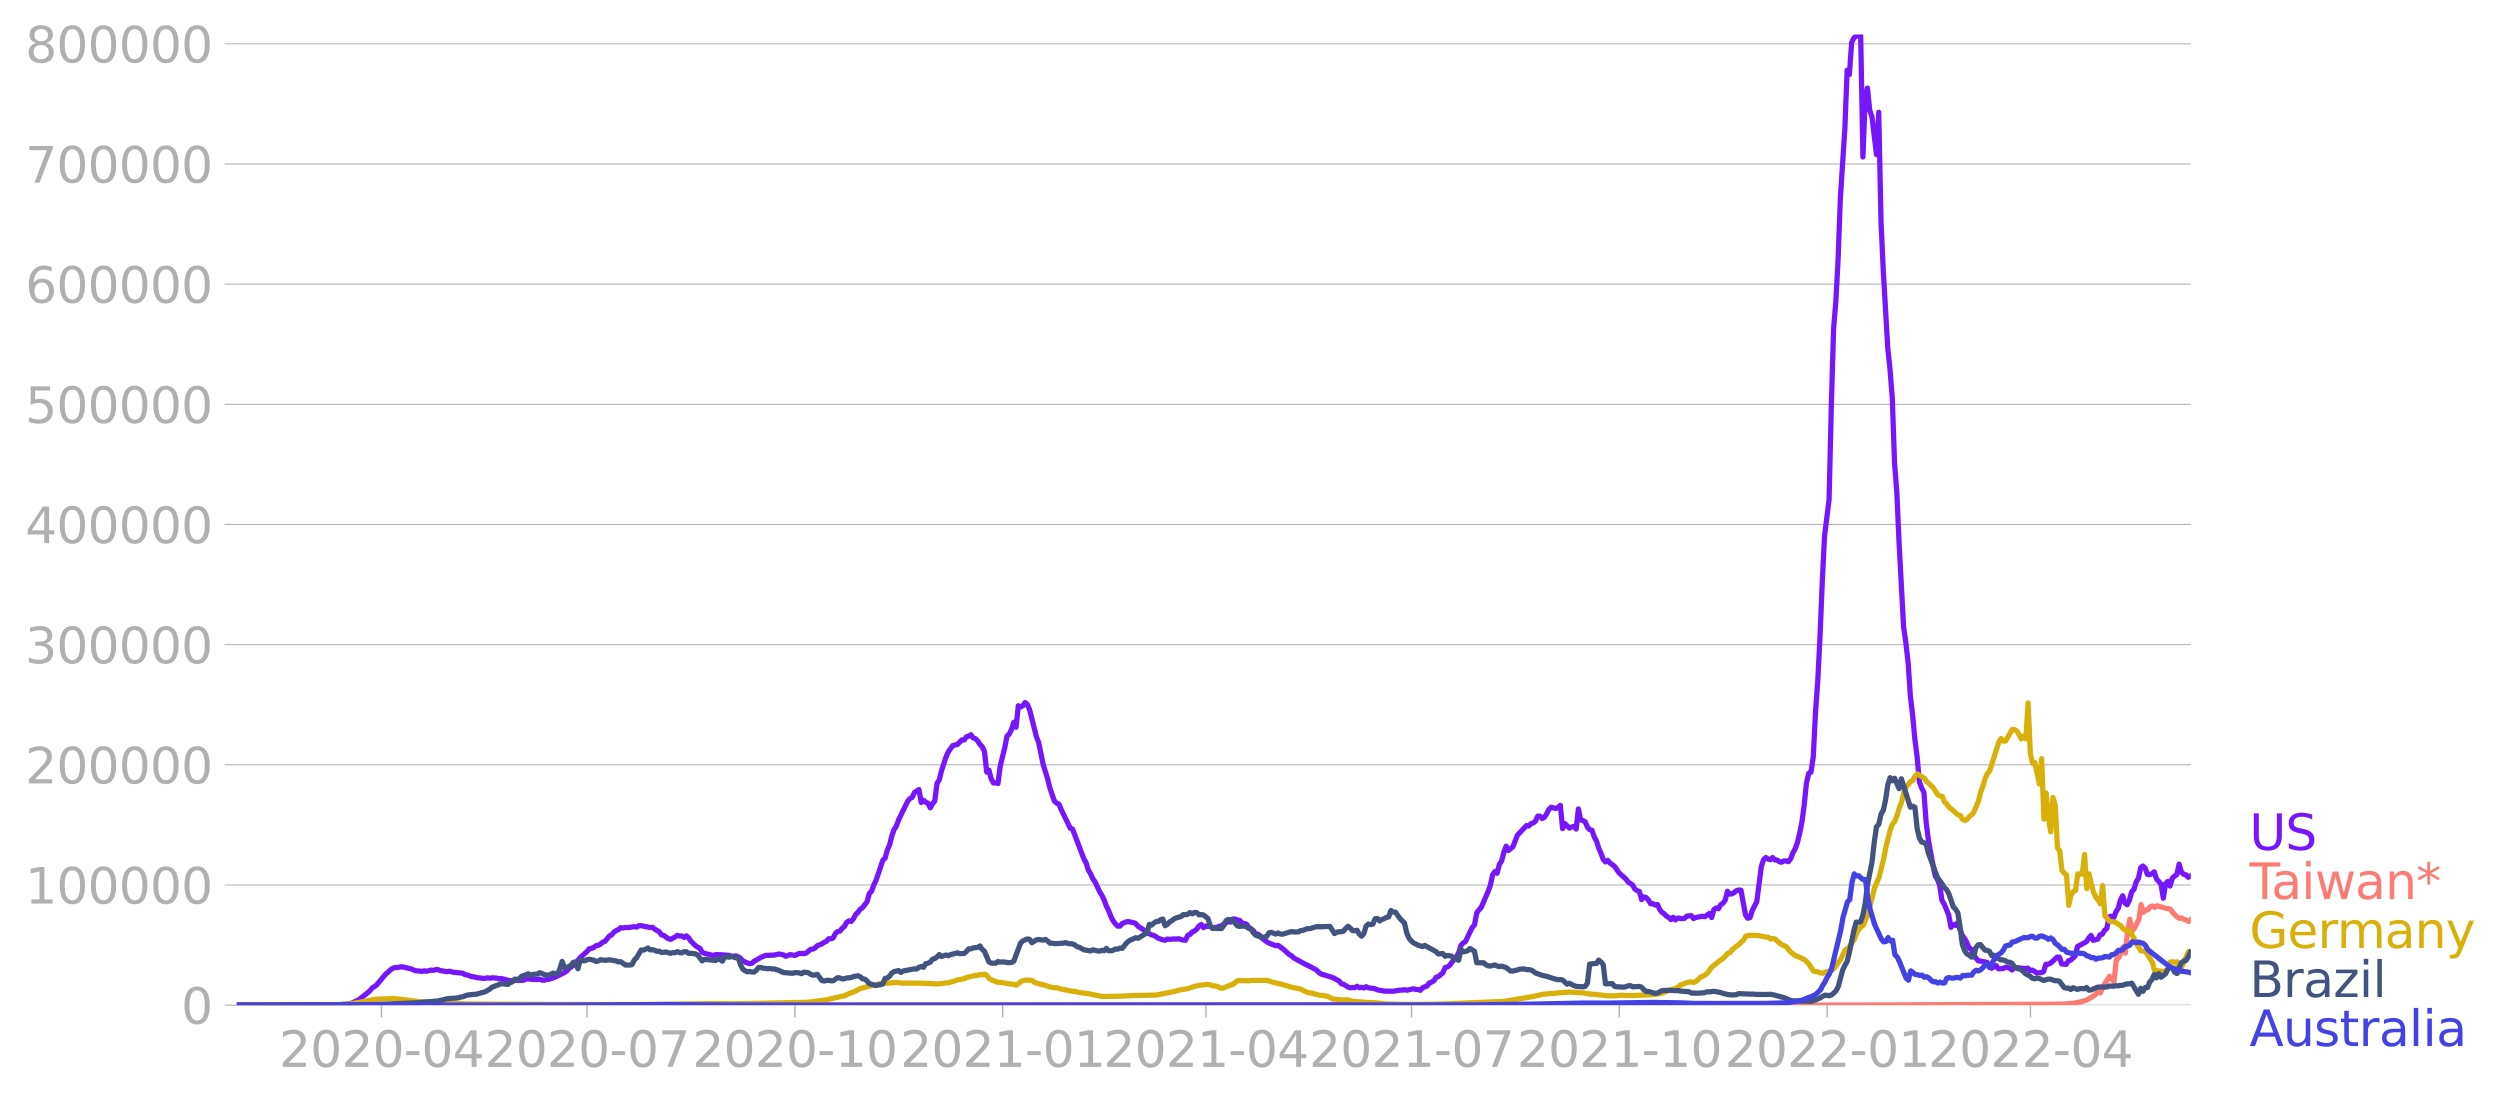 <svg xmlns:xlink="http://www.w3.org/1999/xlink" width="951.91" height="419.714" viewBox="0 0 713.933 314.786" xmlns="http://www.w3.org/2000/svg"><defs><style>*{stroke-linejoin:round;stroke-linecap:butt}</style></defs><g id="figure_1"><path d="M0 314.786h713.933V0H0v314.786z" style="fill:none" id="patch_1"/><g id="axes_1"><path d="M67.645 287.036h558V9.836h-558v277.2z" style="fill:none" id="patch_2"/><g id="matplotlib.axis_1"><g id="xtick_1"><g id="line2d_1"><defs><path id="m89abfc94d3" d="M0 0v3.5" style="stroke:#b0b0b0;stroke-width:.4"/></defs><use xlink:href="#m89abfc94d3" x="108.931" y="287.036" style="fill:#b0b0b0;stroke:#b0b0b0;stroke-width:.4"/></g><g style="fill:#b0b0b0" transform="matrix(.14 0 0 -.14 79.683 304.674)" id="text_1"><defs><path id="DejaVuSans-32" d="M1228 531h2203V0H469v531q359 372 979 998 621 627 780 809 303 340 423 576 121 236 121 464 0 372-261 606-261 235-680 235-297 0-627-103-329-103-704-313v638q381 153 712 231 332 78 607 78 725 0 1156-363 431-362 431-968 0-288-108-546-107-257-392-607-78-91-497-524-418-433-1181-1211z" transform="scale(.016)"/><path id="DejaVuSans-30" d="M2034 4250q-487 0-733-480-245-479-245-1442 0-959 245-1439 246-480 733-480 491 0 736 480 246 480 246 1439 0 963-246 1442-245 480-736 480zm0 500q785 0 1199-621 414-620 414-1801 0-1178-414-1799Q2819-91 2034-91q-784 0-1198 620-414 621-414 1799 0 1181 414 1801 414 621 1198 621z" transform="scale(.016)"/><path id="DejaVuSans-2d" d="M313 2009h1684v-512H313v512z" transform="scale(.016)"/><path id="DejaVuSans-34" d="M2419 4116 825 1625h1594v2491zm-166 550h794V1625h666v-525h-666V0h-628v1100H313v609l1940 2957z" transform="scale(.016)"/></defs><use xlink:href="#DejaVuSans-32"/><use xlink:href="#DejaVuSans-30" x="63.623"/><use xlink:href="#DejaVuSans-32" x="127.246"/><use xlink:href="#DejaVuSans-30" x="190.869"/><use xlink:href="#DejaVuSans-2d" x="254.492"/><use xlink:href="#DejaVuSans-30" x="290.576"/><use xlink:href="#DejaVuSans-34" x="354.199"/></g></g><g id="xtick_2"><use xlink:href="#m89abfc94d3" x="167.633" y="287.036" style="fill:#b0b0b0;stroke:#b0b0b0;stroke-width:.4" id="line2d_2"/><g style="fill:#b0b0b0" transform="matrix(.14 0 0 -.14 138.385 304.674)" id="text_2"><defs><path id="DejaVuSans-37" d="M525 4666h3000v-269L1831 0h-659l1594 4134H525v532z" transform="scale(.016)"/></defs><use xlink:href="#DejaVuSans-32"/><use xlink:href="#DejaVuSans-30" x="63.623"/><use xlink:href="#DejaVuSans-32" x="127.246"/><use xlink:href="#DejaVuSans-30" x="190.869"/><use xlink:href="#DejaVuSans-2d" x="254.492"/><use xlink:href="#DejaVuSans-30" x="290.576"/><use xlink:href="#DejaVuSans-37" x="354.199"/></g></g><g id="xtick_3"><use xlink:href="#m89abfc94d3" x="226.981" y="287.036" style="fill:#b0b0b0;stroke:#b0b0b0;stroke-width:.4" id="line2d_3"/><g style="fill:#b0b0b0" transform="matrix(.14 0 0 -.14 197.733 304.674)" id="text_3"><defs><path id="DejaVuSans-31" d="M794 531h1031v3560L703 3866v575l1116 225h631V531h1031V0H794v531z" transform="scale(.016)"/></defs><use xlink:href="#DejaVuSans-32"/><use xlink:href="#DejaVuSans-30" x="63.623"/><use xlink:href="#DejaVuSans-32" x="127.246"/><use xlink:href="#DejaVuSans-30" x="190.869"/><use xlink:href="#DejaVuSans-2d" x="254.492"/><use xlink:href="#DejaVuSans-31" x="290.576"/><use xlink:href="#DejaVuSans-30" x="354.199"/></g></g><g id="xtick_4"><use xlink:href="#m89abfc94d3" x="286.329" y="287.036" style="fill:#b0b0b0;stroke:#b0b0b0;stroke-width:.4" id="line2d_4"/><g style="fill:#b0b0b0" transform="matrix(.14 0 0 -.14 257.081 304.674)" id="text_4"><use xlink:href="#DejaVuSans-32"/><use xlink:href="#DejaVuSans-30" x="63.623"/><use xlink:href="#DejaVuSans-32" x="127.246"/><use xlink:href="#DejaVuSans-31" x="190.869"/><use xlink:href="#DejaVuSans-2d" x="254.492"/><use xlink:href="#DejaVuSans-30" x="290.576"/><use xlink:href="#DejaVuSans-31" x="354.199"/></g></g><g id="xtick_5"><use xlink:href="#m89abfc94d3" x="344.387" y="287.036" style="fill:#b0b0b0;stroke:#b0b0b0;stroke-width:.4" id="line2d_5"/><g style="fill:#b0b0b0" transform="matrix(.14 0 0 -.14 315.14 304.674)" id="text_5"><use xlink:href="#DejaVuSans-32"/><use xlink:href="#DejaVuSans-30" x="63.623"/><use xlink:href="#DejaVuSans-32" x="127.246"/><use xlink:href="#DejaVuSans-31" x="190.869"/><use xlink:href="#DejaVuSans-2d" x="254.492"/><use xlink:href="#DejaVuSans-30" x="290.576"/><use xlink:href="#DejaVuSans-34" x="354.199"/></g></g><g id="xtick_6"><use xlink:href="#m89abfc94d3" x="403.09" y="287.036" style="fill:#b0b0b0;stroke:#b0b0b0;stroke-width:.4" id="line2d_6"/><g style="fill:#b0b0b0" transform="matrix(.14 0 0 -.14 373.842 304.674)" id="text_6"><use xlink:href="#DejaVuSans-32"/><use xlink:href="#DejaVuSans-30" x="63.623"/><use xlink:href="#DejaVuSans-32" x="127.246"/><use xlink:href="#DejaVuSans-31" x="190.869"/><use xlink:href="#DejaVuSans-2d" x="254.492"/><use xlink:href="#DejaVuSans-30" x="290.576"/><use xlink:href="#DejaVuSans-37" x="354.199"/></g></g><g id="xtick_7"><use xlink:href="#m89abfc94d3" x="462.438" y="287.036" style="fill:#b0b0b0;stroke:#b0b0b0;stroke-width:.4" id="line2d_7"/><g style="fill:#b0b0b0" transform="matrix(.14 0 0 -.14 433.19 304.674)" id="text_7"><use xlink:href="#DejaVuSans-32"/><use xlink:href="#DejaVuSans-30" x="63.623"/><use xlink:href="#DejaVuSans-32" x="127.246"/><use xlink:href="#DejaVuSans-31" x="190.869"/><use xlink:href="#DejaVuSans-2d" x="254.492"/><use xlink:href="#DejaVuSans-31" x="290.576"/><use xlink:href="#DejaVuSans-30" x="354.199"/></g></g><g id="xtick_8"><use xlink:href="#m89abfc94d3" x="521.786" y="287.036" style="fill:#b0b0b0;stroke:#b0b0b0;stroke-width:.4" id="line2d_8"/><g style="fill:#b0b0b0" transform="matrix(.14 0 0 -.14 492.538 304.674)" id="text_8"><use xlink:href="#DejaVuSans-32"/><use xlink:href="#DejaVuSans-30" x="63.623"/><use xlink:href="#DejaVuSans-32" x="127.246"/><use xlink:href="#DejaVuSans-32" x="190.869"/><use xlink:href="#DejaVuSans-2d" x="254.492"/><use xlink:href="#DejaVuSans-30" x="290.576"/><use xlink:href="#DejaVuSans-31" x="354.199"/></g></g><g id="xtick_9"><use xlink:href="#m89abfc94d3" x="579.844" y="287.036" style="fill:#b0b0b0;stroke:#b0b0b0;stroke-width:.4" id="line2d_9"/><g style="fill:#b0b0b0" transform="matrix(.14 0 0 -.14 550.596 304.674)" id="text_9"><use xlink:href="#DejaVuSans-32"/><use xlink:href="#DejaVuSans-30" x="63.623"/><use xlink:href="#DejaVuSans-32" x="127.246"/><use xlink:href="#DejaVuSans-32" x="190.869"/><use xlink:href="#DejaVuSans-2d" x="254.492"/><use xlink:href="#DejaVuSans-30" x="290.576"/><use xlink:href="#DejaVuSans-34" x="354.199"/></g></g></g><g id="matplotlib.axis_2"><g id="ytick_1"><path d="M67.645 287.036h558" clip-path="url(#p52e6c06d27)" style="fill:none;stroke:#b0b0b0;stroke-width:.3;stroke-linecap:square" id="line2d_10"/><g id="line2d_11"><defs><path id="mee958c0bb9" d="M0 0h-3.5" style="stroke:#b0b0b0;stroke-width:.3"/></defs><use xlink:href="#mee958c0bb9" x="67.645" y="287.036" style="fill:#b0b0b0;stroke:#b0b0b0;stroke-width:.3"/></g><use xlink:href="#DejaVuSans-30" style="fill:#b0b0b0" transform="matrix(.14 0 0 -.14 51.737 292.355)" id="text_10"/></g><g id="ytick_2"><path d="M67.645 252.722h558" clip-path="url(#p52e6c06d27)" style="fill:none;stroke:#b0b0b0;stroke-width:.3;stroke-linecap:square" id="line2d_12"/><use xlink:href="#mee958c0bb9" x="67.645" y="252.722" style="fill:#b0b0b0;stroke:#b0b0b0;stroke-width:.3" id="line2d_13"/><g style="fill:#b0b0b0" transform="matrix(.14 0 0 -.14 7.2 258.04)" id="text_11"><use xlink:href="#DejaVuSans-31"/><use xlink:href="#DejaVuSans-30" x="63.623"/><use xlink:href="#DejaVuSans-30" x="127.246"/><use xlink:href="#DejaVuSans-30" x="190.869"/><use xlink:href="#DejaVuSans-30" x="254.492"/><use xlink:href="#DejaVuSans-30" x="318.115"/></g></g><g id="ytick_3"><path d="M67.645 218.407h558" clip-path="url(#p52e6c06d27)" style="fill:none;stroke:#b0b0b0;stroke-width:.3;stroke-linecap:square" id="line2d_14"/><use xlink:href="#mee958c0bb9" x="67.645" y="218.407" style="fill:#b0b0b0;stroke:#b0b0b0;stroke-width:.3" id="line2d_15"/><g style="fill:#b0b0b0" transform="matrix(.14 0 0 -.14 7.2 223.726)" id="text_12"><use xlink:href="#DejaVuSans-32"/><use xlink:href="#DejaVuSans-30" x="63.623"/><use xlink:href="#DejaVuSans-30" x="127.246"/><use xlink:href="#DejaVuSans-30" x="190.869"/><use xlink:href="#DejaVuSans-30" x="254.492"/><use xlink:href="#DejaVuSans-30" x="318.115"/></g></g><g id="ytick_4"><path d="M67.645 184.092h558" clip-path="url(#p52e6c06d27)" style="fill:none;stroke:#b0b0b0;stroke-width:.3;stroke-linecap:square" id="line2d_16"/><use xlink:href="#mee958c0bb9" x="67.645" y="184.092" style="fill:#b0b0b0;stroke:#b0b0b0;stroke-width:.3" id="line2d_17"/><g style="fill:#b0b0b0" transform="matrix(.14 0 0 -.14 7.2 189.411)" id="text_13"><defs><path id="DejaVuSans-33" d="M2597 2516q453-97 707-404 255-306 255-756 0-690-475-1069Q2609-91 1734-91q-293 0-604 58T488 141v609q262-153 574-231 313-78 654-78 593 0 904 234t311 681q0 413-289 645-289 233-804 233h-544v519h569q465 0 712 186t247 536q0 359-255 551-254 193-729 193-260 0-557-57-297-56-653-174v562q360 100 674 150t592 50q719 0 1137-327 419-326 419-882 0-388-222-655t-631-370z" transform="scale(.016)"/></defs><use xlink:href="#DejaVuSans-33"/><use xlink:href="#DejaVuSans-30" x="63.623"/><use xlink:href="#DejaVuSans-30" x="127.246"/><use xlink:href="#DejaVuSans-30" x="190.869"/><use xlink:href="#DejaVuSans-30" x="254.492"/><use xlink:href="#DejaVuSans-30" x="318.115"/></g></g><g id="ytick_5"><path d="M67.645 149.778h558" clip-path="url(#p52e6c06d27)" style="fill:none;stroke:#b0b0b0;stroke-width:.3;stroke-linecap:square" id="line2d_18"/><use xlink:href="#mee958c0bb9" x="67.645" y="149.778" style="fill:#b0b0b0;stroke:#b0b0b0;stroke-width:.3" id="line2d_19"/><g style="fill:#b0b0b0" transform="matrix(.14 0 0 -.14 7.2 155.097)" id="text_14"><use xlink:href="#DejaVuSans-34"/><use xlink:href="#DejaVuSans-30" x="63.623"/><use xlink:href="#DejaVuSans-30" x="127.246"/><use xlink:href="#DejaVuSans-30" x="190.869"/><use xlink:href="#DejaVuSans-30" x="254.492"/><use xlink:href="#DejaVuSans-30" x="318.115"/></g></g><g id="ytick_6"><path d="M67.645 115.463h558" clip-path="url(#p52e6c06d27)" style="fill:none;stroke:#b0b0b0;stroke-width:.3;stroke-linecap:square" id="line2d_20"/><use xlink:href="#mee958c0bb9" x="67.645" y="115.463" style="fill:#b0b0b0;stroke:#b0b0b0;stroke-width:.3" id="line2d_21"/><g style="fill:#b0b0b0" transform="matrix(.14 0 0 -.14 7.2 120.782)" id="text_15"><defs><path id="DejaVuSans-35" d="M691 4666h2478v-532H1269V2991q137 47 274 70 138 23 276 23 781 0 1237-428 457-428 457-1159 0-753-469-1171Q2575-91 1722-91q-294 0-599 50Q819 9 494 109v635q281-153 581-228t634-75q541 0 856 284 316 284 316 772 0 487-316 771-315 285-856 285-253 0-505-56-251-56-513-175v2344z" transform="scale(.016)"/></defs><use xlink:href="#DejaVuSans-35"/><use xlink:href="#DejaVuSans-30" x="63.623"/><use xlink:href="#DejaVuSans-30" x="127.246"/><use xlink:href="#DejaVuSans-30" x="190.869"/><use xlink:href="#DejaVuSans-30" x="254.492"/><use xlink:href="#DejaVuSans-30" x="318.115"/></g></g><g id="ytick_7"><path d="M67.645 81.148h558" clip-path="url(#p52e6c06d27)" style="fill:none;stroke:#b0b0b0;stroke-width:.3;stroke-linecap:square" id="line2d_22"/><use xlink:href="#mee958c0bb9" x="67.645" y="81.148" style="fill:#b0b0b0;stroke:#b0b0b0;stroke-width:.3" id="line2d_23"/><g style="fill:#b0b0b0" transform="matrix(.14 0 0 -.14 7.2 86.467)" id="text_16"><defs><path id="DejaVuSans-36" d="M2113 2584q-425 0-674-291-248-290-248-796 0-503 248-796 249-292 674-292t673 292q248 293 248 796 0 506-248 796-248 291-673 291zm1253 1979v-575q-238 112-480 171-242 60-480 60-625 0-955-422-329-422-376-1275 184 272 462 417 279 145 613 145 703 0 1111-427 408-426 408-1160 0-719-425-1154Q2819-91 2113-91q-810 0-1238 620-428 621-428 1799 0 1106 525 1764t1409 658q238 0 480-47t505-140z" transform="scale(.016)"/></defs><use xlink:href="#DejaVuSans-36"/><use xlink:href="#DejaVuSans-30" x="63.623"/><use xlink:href="#DejaVuSans-30" x="127.246"/><use xlink:href="#DejaVuSans-30" x="190.869"/><use xlink:href="#DejaVuSans-30" x="254.492"/><use xlink:href="#DejaVuSans-30" x="318.115"/></g></g><g id="ytick_8"><path d="M67.645 46.834h558" clip-path="url(#p52e6c06d27)" style="fill:none;stroke:#b0b0b0;stroke-width:.3;stroke-linecap:square" id="line2d_24"/><use xlink:href="#mee958c0bb9" x="67.645" y="46.834" style="fill:#b0b0b0;stroke:#b0b0b0;stroke-width:.3" id="line2d_25"/><g style="fill:#b0b0b0" transform="matrix(.14 0 0 -.14 7.2 52.153)" id="text_17"><use xlink:href="#DejaVuSans-37"/><use xlink:href="#DejaVuSans-30" x="63.623"/><use xlink:href="#DejaVuSans-30" x="127.246"/><use xlink:href="#DejaVuSans-30" x="190.869"/><use xlink:href="#DejaVuSans-30" x="254.492"/><use xlink:href="#DejaVuSans-30" x="318.115"/></g></g><g id="ytick_9"><path d="M67.645 12.519h558" clip-path="url(#p52e6c06d27)" style="fill:none;stroke:#b0b0b0;stroke-width:.3;stroke-linecap:square" id="line2d_26"/><use xlink:href="#mee958c0bb9" x="67.645" y="12.519" style="fill:#b0b0b0;stroke:#b0b0b0;stroke-width:.3" id="line2d_27"/><g style="fill:#b0b0b0" transform="matrix(.14 0 0 -.14 7.2 17.838)" id="text_18"><defs><path id="DejaVuSans-38" d="M2034 2216q-450 0-708-241-257-241-257-662 0-422 257-663 258-241 708-241t709 242q260 243 260 662 0 421-258 662-257 241-711 241zm-631 268q-406 100-633 378-226 279-226 679 0 559 398 884 399 325 1092 325 697 0 1094-325t397-884q0-400-227-679-226-278-629-378 456-106 710-416 255-309 255-755 0-679-414-1042Q2806-91 2034-91q-771 0-1186 362-414 363-414 1042 0 446 256 755 257 310 713 416zm-231 997q0-362 226-565 227-203 636-203 407 0 636 203 230 203 230 565 0 363-230 566-229 203-636 203-409 0-636-203-226-203-226-566z" transform="scale(.016)"/></defs><use xlink:href="#DejaVuSans-38"/><use xlink:href="#DejaVuSans-30" x="63.623"/><use xlink:href="#DejaVuSans-30" x="127.246"/><use xlink:href="#DejaVuSans-30" x="190.869"/><use xlink:href="#DejaVuSans-30" x="254.492"/><use xlink:href="#DejaVuSans-30" x="318.115"/></g></g></g><path d="m67.645 287.036 29.029-.097 2.58-.183 1.29-.312 1.936-.963 2.58-2.023.645-.6.645-.792.645-.353.645-.54 2.58-3.092.646-.474.645-.643.645-.472.645-.18.645.006 1.29-.255 2.58.598 1.29.546 1.936.179.645-.144.645.11 1.29-.31.646.057.645-.176.645-.027.645.267 1.29.222.645.11.645-.143 1.29.313 1.936.185.645.096.645.378.645.114 1.29.476.645.03.645.22 1.935.225h.646l.645-.158.645.141.645-.138 1.29.087.645.189.645-.07 2.58.633 1.936-.141.645.061 1.29-.086.645-.327.645-.066 1.29.191 1.29.035.646-.126.645.278.645.043.645-.19.645-.053 1.935-.67 2.58-1.277.646-.431.645-.696 1.29-.993.645-.882.645-.438.645-.838 1.935-1.738.646-.767.645-.12.645-.255.645-.53.645-.091.645-.363.645-.549.645-.23 1.29-1.562.645-.314.645-.794.646-.413.645-.28.645-.548.645.118.645-.19.645.058 1.935-.262.645.143.645-.425.646.006 2.58.53.645-.066.645.518 1.29.752.645.885.645.155 1.29.924.646.195 1.29-.662.645-.487.645.23.645-.043.645.418.645-.468.645.566.645.96 1.29 1.266.646.46.645.32.645 1.104.645.33 2.58.623.645-.264 1.936.072 1.935.165.645.263 1.29-.116.645.245.645.432.645.746 1.29.59.646.181.645-.096.645-.547 1.935-1.132 1.29-.56 2.58-.103 1.29-.313 1.291.258.645.384 1.29-.463 1.29.251 1.29-.59 1.29.05.646-.123 1.29-1.086.645-.08.645-.298.645-.675 1.29-.505.646-.456.645-.277.645-.74.645.026.645-.258.645-1.265.645-.57.645-.11.645-.789.645-.563.645-1.154.645-.432.646.163.645-.76.645-1.262.645-.573.645-.891.645-.44 1.29-1.671.645-2.331.645-.676.645-1.803.646-1.334 1.935-5.721.645-.578.645-2.325.645-1.505.645-2.572.645-1.813.645-.983.645-1.77 2.58-5.297.646-.773.645-.337.645-1.393 1.29-.841.645 3.679.645-.636.645.569.646.305.645 1.304.645-1.154.645-.782.645-5.048.645-1.017.645-2.636 1.29-3.898.645-1.468 1.29-1.793 1.29-.297 1.29-1.306.646.037.645-.922.645-.162.645-.443.645.916.645.216.645.636.646.999.645.655.645 1.338.645 5.92.645-.568.645 2.512.645 1.155.645-.002.645.154.645-5.007 1.29-5.224.646-3.306.645-.598.645-1.319.645-2.032.645 1.414.645-6.136.645.37.645-.365.645-.905.645.541.645 1.492 1.936 7.686.645 1.681 1.29 6.277 1.29 4.166.645 2.609 1.29 3.722.645.55.646.289.645 1.565 1.935 3.973.645 1.338.645.21 3.226 8.505.645 1.149.645 2.084.645 1.061.645 1.426.645.895 1.29 2.776.645 1.036.645 1.34.645 1.773.645 1.296.646 1.676.645 1.247.645.832.645.64.645-.003.645-.717 1.29-.534.645-.012 1.29.294.646.247.645.757 2.58 1.672.645.497.645.312.645.143 1.29.805 1.29.465.646.115.645-.34.645.07 1.29-.103.645.047.645-.1 1.29.368.645.06.646-1.397.645-.257.645-.722.645-.255.645-.536.645-.904.645-.433.645.893.645-.452.645.115.645-.04.645.411 1.29-.115.646-.306.645-.158.645-.526.645-.277.645-.467.645.24.645-.883.645.009.645.298.645.063.646.737 1.29.356.645.902.645.552.645.356.645 1.009.645.025.645.444.645.797 1.29.947.646.387 1.935.745.645-.114 1.29.908 1.935 1.738.645.377.646.6 3.225 1.758 1.29.603 1.935 1.06.646.657.645.468 3.225.98 1.935 1.025.645.765.645.183 1.29.8.646.215.645-.113.645.066.645-.382.645.383.645-.09.645.176.645-.357.645.316 1.29.149.646.113.645.326 1.935.348 2.58.035 1.936-.316.645.017.645-.149.645.163 1.935-.416.645.194.645.016.645.23.646-.726 1.29-.518.645-.875.645-.23.645-.366.645-1.006.645-.208 1.29-1.08.645-1.497.645-.195.646-.42.645-.953.645-.647.645-.814.645-1.204.645-2.093.645-.718.645-.374 1.29-2.736.645-1.267.646-.785.645-3.463 1.29-1.556 1.935-4.442.645-1.82.645-2.964.645-.937.645.475.645-2.52.646-.984.645-2.549.645-1.686.645 1.23 1.29-1.078 1.29-3.301 2.58-2.73.646.127.645-.68.645-.19.645-.558.645-1.4.645.02.645.653.645-.383.645-1.03.645-1.25.645-.565 1.29.386.646-.344.645-.564.645 6.641.645-1.431 1.29 1.29.645-.323.645-.158.645.743.646-5.737.645 3.126.645.18.645.374.645 1.527.645.694.645.17.645 1.911.645 1.16.645 2.055.645 1.451.645 1.77.646.71.645-.463.645.777 1.29.929 1.29 1.898 1.935 1.709.645.858 1.29.886.646 1.148.645.46.645.25.645 2.297.645-.754.645.182.645.715.645 1.075.645-.047.645.393.646-.141.645 1.406.645.826.645.434.645.663.645.361.645.612.645-.667.645.748.645-.537 1.29.188.646-.092.645-.644 1.29-.136.645.832.645-.311 1.935-.335.645.123 1.29-.936.646 1.167.645-2.287.645-.446.645.241.645-1.142.645-.436.645-.872.645-2.558.645.816.645-.07.645-.388.646-.518.645-.2.645.062 1.29 7.057.645.923.645-.163.645-2.043 1.29-2.514 1.29-10.036.646-1.951.645-.59.645.422.645.188.645-.627.645.702.645.02.645.478.645.14.645-.382.645.022.646.2.645-.844.645-1.689.645-1.135.645-1.809.645-2.674.645-3.265.645-4.799.645-6.276.645-2.739.645-.338.646-4.372.645-12.771.645-8.952.645-12.666.645-15.732.645-12.996 1.29-10.278.645-26.687.645-22.068.645-7.868.645-11.977.646-17.459 1.29-20 .645-16.616.645 1.217.645-9.12.645-1.29 1.29-1.027.645.257.645 34.744.646-16.771.645-2.916.645 6.31.645 1.91 1.29 10.793.645-12.109.645 31.198.645 13.925 1.29 22.225.645 6.073.646 8.21.645 18.624.645 8.22.645 14.438 1.29 24.048.645 4.52.645 5.612.645 9.598.645 5.444.645 6.918.646 5.069.645 7.14.645 1.694.645 1.234.645 8.64.645 5.059 1.29 7.025.645 3.145.645 1.003.645 1.731.645 4.28.646 1.07 1.29 3.152.645 3.47.645-.784.645.234.645-.785.645 2.09.645 1.555.645.905.645 1.133.646 1.593.645.286.645 1.707 1.29 1.601 2.58.472.645 1.407.645.263 1.29-.736.646.9 1.29-.053.645-.337.645-.01.645.252.645.499.645-.74 3.226.325.645-.13.645.697.645-.116.645.345.645.493 1.29-.156.645-.245.645-2.099.646-.044.645-.234 1.935-1.766.645-.001.645 1.94 1.29.118.645-1.032.645-.172 1.29-1.205.646-2.677 2.58-1.387.645-1.033.645-.768.645 1.415 1.29-.365.646-1.202.645-.207.645-1.08.645-.548.645-3.312.645-.188.645.536.645-1.73.645-1.013.645-2.36.645-1.247.645 2.029.646.528.645-1.291.645-2.387.645-.703.645-2.136.645-1.037.645-3.023.645-.484.645.615.645 1.78.645.079.646-.305.645-.5.645 2.019 1.29 1.442.645 4.055.645-4.117.645-.672.645 1.32.645-2.263.645-.591.645-.422.646-2.968.645 2.22.645.665.645.137.645.728.645-.373h0" clip-path="url(#p52e6c06d27)" style="fill:none;stroke:#7516fd;stroke-width:1.5;stroke-linecap:square" id="line2d_28"/><path d="m67.645 287.036 308.351-.076 8.387-.085 41.285.156 101.924-.01 61.283-.259 3.225-.245 1.936-.367 1.935-.6 1.29-.73 1.29-.95.645-.583.646.256.645-1.699 1.935-3.034 1.29 1.579.645-6.321.645-.482.645-1.405.645-1.737.645 1.773.646-6.321.645-3.369.645 3.295.645-.734 1.29-2.547.645-4.202.645 2.174.645-.528.645-.223.645-.813.646-.21.645.37.645-.445 2.58.726.645.055.645.243.645.897 1.29 1.323.646.347.645-.116.645.401.645.2.645.403.645-.563h0" clip-path="url(#p52e6c06d27)" style="fill:none;stroke:#fe7b74;stroke-width:1.5;stroke-linecap:square" id="line2d_29"/><path d="m67.645 287.036 28.384-.099 3.87-.226 3.87-.669 3.226-.67 5.161-.203 2.58.21 5.161.688 4.516.234 9.03.4 27.74.161 3.87-.027 5.16.062 14.838-.052 19.997-.272 3.871.06 5.16-.049 16.773-.374 5.16-.697 5.161-1.16 1.29-.611 1.29-.436 1.936-.995 1.935-.528 1.29-.303 2.58-.6 3.871-.269.645-.045 1.29.169 1.29.009 4.516.034 4.516.219 1.29-.111 1.29-.212.645-.022 1.936-.569.645-.25 1.935-.336.645-.339 2.58-.617.645-.013.646-.25.645.146.645-.258.645.404.645.826.645.442 1.935.715.645-.018 2.58.439 1.29.108.646.302.645-.437.645-.589.645-.325 1.29-.174 1.29.14.646.465.645.295 2.58.66 1.29.455 1.29.19.645.021 1.29.38 3.226.635.645.014 1.29.335 2.58.324 3.871.785 5.16-.068 1.936-.105 2.58-.1 5.806-.12 5.161-1.017 1.29-.392 1.29-.199 1.29-.215 1.936-.67 1.29-.275 1.935-.243.645-.015.645.115.645.244 1.29.198.646.361.645.191.645-.175 1.935-.803.645-.192 1.29-1.031 2.58.02.646.058.645-.156 4.516-.008 1.935.61 1.935.425 3.225.966 1.936.332.645.223 1.935.936 1.29.168 1.936.566 1.29.128 1.29.246 1.29.706 3.225.33.646-.112.645.082 1.29.36 3.87.328 2.58.12 2.581.286 5.16.144 8.387-.017 5.806-.18 14.837-.649 8.386-1.401 2.58-.61 5.806-.504 1.935-.134 2.58.16 1.29.074 1.936.331 1.29.088 3.87.413 1.936-.005 1.935-.155 1.29.076 1.936.005 5.16-.219 1.936-.201.645-.089 3.87-1.403.645-.181.645-.304.645-.586 1.936-.719.645-.15.645-.017.645.138.645-.29 1.29-1.221 1.29-.614.645-.54 1.29-1.741 1.936-1.596 1.29-.898 1.29-1.388.645-.213.645-.923 1.936-1.449.645-.689.645-.519.645-1.149 1.29-.239 1.29.042.645-.015 2.58.48.646.074.645.475.645-.118.645.127 1.29 1.17.645.462 1.29.555.646.897.645.683 1.29 1.04.645.162 1.935.916.645.576.645.762 1.29 1.953 1.29.222.646.275.645.106 1.29-.49 1.29-.344.645-.465 1.936-2.722 1.29-2.625.645-.33.645-.741.645-1.055.645-.837.645-1.76.645-1.085.645-.782.645-.435 1.29-2.971 1.936-7.721 1.29-3.048 1.29-5.11.645-3.412 1.29-5.083.646-1.643.645-.732.645-1.748.645-2.181.645-1.617.645-2.877.645-1.405 1.29-1.527.645-.34.645-1.263.646-.576 1.935 1.211.645.922.645.507 1.29 1.3 1.29 2 .645.35.645.127.646 1.634.645.535.645.946.645.456 1.29 1.147.645.565.645.185.645 1.11.645.278.645-.336.646-.803.645-.44.645-.788 1.29-3.144.645-2.553.645-1.728.645-2.2.645-1.457.645-.683 2.58-8.139.646-1.135.645.727.645.003 1.935-3.323.645.066.645.402.645 1.009.645 1.216.646-.749.645.748.645-10.25.645 14.537.645 2.724.645-.194 1.29 6.101.645-7.266.645 17.266.645-7.39.646 6.912.645 4.137.645-9.826.645 2.047.645 12.32.645.903.645 5.544.645.77.645.505.645 8.723.645-2.937.645-1.028.646-.238.645-4.78 1.29.05.645-5.604.645 9.734.645-4.188.645 2.946.645 2.343.645 1.346.645.787.646 1.14.645-5.226.645 8.608 1.29 1.548.645.158.645.034.645.291 1.29.825.645.788.645.51 1.29.166 1.29 2.268.646 1.483 1.29 1.94 1.29.166 1.936 3.124.645 2.307 1.29.172 1.29.149.645-.285.645-.432.645-2.002.645-.054.645.133.645-.129.646 2.949 2.58-5.798h.645" clip-path="url(#p52e6c06d27)" style="fill:none;stroke:#d8b009;stroke-width:1.5;stroke-linecap:square" id="line2d_30"/><path d="m67.645 287.036 36.77-.106 5.806-.17 5.806-.266 3.225-.146 1.29-.119 4.516-.39 1.29-.28 1.29-.344 3.225-.248.646-.23.645-.082 1.29-.509 1.935-.186.645-.038 2.58-.728 1.29-.75.646-.53 2.58-1.003 1.935.207.645-.5.646-.25.645-.75.645.06.645-.115.645-.752 1.29-.466.645-.255.645.418.645-.234 1.29-.108.646-.378.645.16.645.383 1.29.184 1.29-.615 1.29.295.645-1.557.645-2.073.646 1.793 1.29-.3.645-.495.645-.782.645.548.645 1.304.645-2.582.645.325.645-.007.645-.284.646-.144 1.29.255.645.377.645-.143.645-.344 1.29.148 1.29-.13 1.936.337.645.25.645-.035 1.29.926 1.29.019.645-.197.645-1.275.645-.668 1.29-2.16.646.036 1.29-.605.645.524.645-.035.645.178.645.294.645-.068.645.387 1.29-.147 1.29.389.646-.238.645.066.645-.314.645.282.645.06.645-.33h.645l.645.466.645-.013 1.29.165.646.311 1.29 1.707.645-.443 3.225.301.645-.576 1.29.782.646-1.31 1.29.18.645-.222 1.29.391.645-.007.645 1.996.645 1.252.646.46.645.296.645-.098.645.15.645.032.645-.544.645-.773.645-.01.645.213 1.29.15.645-.07.646.146.645-.02 1.29.439 1.29.6 2.58.215.645-.185 1.29.059.646.248.645-.45 1.29.161.645.44.645.248.645-.036.645-.17 1.29 1.744.646.152.645-.176.645-.043.645.146.645.007 1.29-.9.645.098.645.277.645-.069.645-.206 1.29-.11.646-.304 1.29-.217.645.276.645.58.645.1.645.509.645.755 1.29.387.646.203.645-.224.645-.015.645-.254.645-1.56.645-.144.645-.494.645-.908.645-.418 1.29-.281.645.536.646-.417 2.58-.488.645-.119.645.047.645-.484.645-.246.645.258.645-1.043.646-.15.645-.272.645-.856.645-.188.645-.454.645-.694.645.549 1.29-.429.645.205.645-.3 1.936-.506.645.216 1.29-.03.645-.565.645-.742.645-.015.645-.29 1.29-.133.646-.424.645 1.003.645.514 1.29 3.058.645.336 1.29.025.645-.486.645.183.645-.086 1.936.245.645-.084.645-.338 1.935-5.206.645-.58 1.29-.59.645.13.646.964 1.29-.812.645-.118 1.29.2.645-.227.645.46.645.612.645.007.645.142 1.29-.051 1.29-.104.646-.142.645.254 1.29.13.645.262.645.508.645.179 1.29.716 1.936.329.645-.328 1.29.306.645.072.645-.224.645.136.645-.69.645.681.646.006.645-.157.645-.369.645.061.645-.296.645.083 1.29-1.615.645-.551 1.936-.906.645.191 1.935-1.194.645-.416.645-2.369.645.186.645-.568.645-.42.645-.052.645-.488.646-.169.645 1.874.645-.378.645-.704.645-.352.645-.532.645-.284 1.29-.334.645-.571.645.021.646-.11.645-.507.645.388.645-.419.645.024.645.655.645-.06.645.106 1.29 1.052.645 2.076.645.718 2.58.024.646-.918.645-1.334.645-.336 1.29.27 1.29 1.542.645.182.646-.098.645.016.645.154.645.49.645.03.645 1.132.645.74 1.935.692 1.29-.318.646-1.005.645-.134 1.29.482.645-.323.645.31.645.044 2.58-.756.646.132 1.29-.022.645-.38.645-.052 1.29-.511.645.034 1.935-.591 1.29.036 2.581-.1 1.29 2.04.645-.391.645-.145.645.043.645-.239.646-.786.645-.565.645.525.645.696.645.054.645-.152.645 1.137.645.56.645-.745.645-2.114.645-.594.646.165.645-.146.645-1.54.645-.082.645.723.645-.448.645-.204.645-.372.645-.134.645-1.819.645.448.645-.006 1.29 1.845 1.29 1.273.646 2.857.645 1.483.645.76.645.563 1.29.66 1.29.411.646-.344 3.225 1.8.645.643 1.29-.107.645.762.645-.24 1.29.239.646.853.645.013.645.28.645-3.147.645.705.645-.074.645-.23.645-.61 1.29.792.646 3.272 1.935.001.645.544.645.32.645.09 1.29-.33.645.316.645.163.646-.145 1.29.427 1.29.976.645.006 1.29-.303.645-.232 1.29-.067.646.195.645-.009.645.124.645.353.645.5 1.935.682 1.29.272 1.936.641 1.29.332.645-.068.645.129 1.29 1.216.645-.284 1.29.672.645.235 1.936.12.645-.128.645-.925.645-5.447 1.935-.185.645-.946.645.516.645.817.646 5.442 1.935-.06.645.769.645.145 1.935.088.645-.107.645-.258.645-.081.646.36 1.935-.106.645.222.645.725.645.499.645-.03 1.935.563.646-.114 1.29-.647.645-.086.645.044.645-.105 1.935.148.645-.07.645.163 2.58.206.646.364 1.935.046 1.935-.144.645-.29.646.066 1.29-.19 1.935.358.645.257 1.29.294 1.29.165 1.29-.107.646-.288 3.225.144.645-.017 1.29.104 2.58.017 1.29-.067 1.291.261 2.58.716 1.936.78.645.132 5.16.116 1.29-.384 1.29-.58 1.291-.753.645-.006.645.155.645-.23.645-.496.645-.642.645-1.138 1.29-4.834.646-1.365.645-1.092.645-2.651 1.29-6.233.645-2.344.645.036.645-.177.645-1.983.646-3.29.645-5.277 1.29-6.473.645-5.714.645-4.388.645-.65.645-2.938.645-1.09.645-2.937.645-4.386.645-1.985.646.9.645-.749 1.29 2.983.645-2.816 2.58 8.119.645-.306.645.321.646 6.104.645 2.685.645 1.134.645.159.645.502.645 2.563 2.58 6.907 1.29 1.808.646 1.064.645.547.645 1.187 1.29 3.771.645.666.645 1.005.645 3.98.645 5.086.645 1.751.645.935.646.35.645.564.645-.075.645-2.56.645-.889.645-.045 1.29 1.584.645.094.645.235.645 1.215.645-.096.646.837.645.1.645.4.645.02.645.209.645.399.645.05.645.334.645.872.645.505 1.29.349 1.29 1.24 1.29.662.646.602.645.168.645-.229.645.13 1.29.56 1.29-.37h.646l1.29.45.645.008.645.154 1.29 1.735.645.23.645-.027.645.404.645-.495 1.29.472.646-.212.645-.055.645.099.645-.393.645.775.645-.062 1.935-.82 2.58-.012.646-.274 1.29.04.645-.157.645.063.645-.163.645.017.645-.289.646-.134.645-.014.645-.186 1.29 2.134.645 1.046.645-1.71.645.85.645-1.103.645.036.645-1.61.646-.704.645-1.437.645.974.645-1.188.645 1.01 1.29-.973.645-1.304.645-.586.645.218.645 1.188.645.402 1.29-3.1.646-.423.645-.186.645-.996.645-1.362h0" clip-path="url(#p52e6c06d27)" style="fill:none;stroke:#42537f;stroke-width:1.5;stroke-linecap:square" id="line2d_31"/><path d="m67.645 287.036 37.415-.104 5.806.01 12.256.085 34.19.006 28.384-.143 5.16-.019 8.387.073 10.321.06 34.835.027 175.463-.054 18.063-.232 14.837-.31 6.45.018 12.902-.188 8.386.134 3.226.152 5.16.013 14.838-.01 6.45-.169 3.226-.52 1.29-.258 3.226-1.306.645-.358 1.29-1.233.645-1.255.645-1.005.645-1.373.645-.967.645-1.615 2.58-10.785.646-3.65 1.29-4.524.645-.633.645-4.894.645-2.45.645.58.645-.048.645.635.645.463.646-.01.645 5.278.645 3.15 1.29 4.353 1.935 4.2.645.813.645-.112.645-1.118.645.977.646-.22.645 4.16.645.627.645 1.313 1.935 4.753.645.562.645-2.658.645.423.645.625.646.046.645.234.645-.129.645.635.645-.173.645.349.645.689.645.417.645-.032.645.404.645-.29.645.281.646-.04.645-1.345.645-.193.645.167.645-.008.645-.16.645-.013.645.17.645-.743.645.074.645-.142 1.29-.026.646-.959.645-.438.645.18.645-.32.645-.605.645-.79.645-.21.645.793 1.29-2.178.646-.857.645-.582.645-.36.645-.824.645-1.19 1.29-.284.645-.863.645-.05 2.58-1.191 1.29.042.646-.348.645-.066.645.508.645.009.645-.504.645-.116 1.29.524.646.445.645-.398.645.455.645 1.116.645.388 1.29 1.31.645-.008.645.802 1.29.327.645.04.646-.165.645-.03.645.202.645-.066.645.223.645.523.645.148.645.396.645-.047.645.462.645-.27 1.29-.138.646-.362 1.29.153.645-.647.645-.06.645-.498.645-.722.645.044.645-.329.645-.757.646-.142.645-.26.645-.952.645.029.645.164.645-.133 1.29.402.645.573.645 1.205 4.516 3.522 1.935 1.474 3.226 1.15 1.935.249.645.183h0" clip-path="url(#p52e6c06d27)" style="fill:none;stroke:#4442e4;stroke-width:1.5;stroke-linecap:square" id="line2d_32"/><g style="fill:#7516fd" transform="matrix(.14 0 0 -.14 642.385 242.725)" id="text_19"><defs><path id="DejaVuSans-55" d="M556 4666h635V1831q0-750 271-1080 272-329 882-329 606 0 878 329 272 330 272 1080v2835h634V1753q0-912-452-1378Q3225-91 2344-91q-885 0-1337 466-451 466-451 1378v2913z" transform="scale(.016)"/><path id="DejaVuSans-53" d="M3425 4513v-616q-359 172-678 256-319 85-616 85-515 0-795-200t-280-569q0-310 186-468 186-157 705-254l381-78q706-135 1042-474t336-907q0-679-455-1029Q2797-91 1919-91q-331 0-705 75-373 75-773 222v650q384-215 753-325 369-109 725-109 540 0 834 212 294 213 294 607 0 343-211 537t-692 291l-385 75q-706 140-1022 440-315 300-315 835 0 619 436 975t1201 356q329 0 669-60 341-59 697-177z" transform="scale(.016)"/></defs><use xlink:href="#DejaVuSans-55"/><use xlink:href="#DejaVuSans-53" x="73.193"/></g><g style="fill:#fe7b74" transform="matrix(.14 0 0 -.14 642.385 256.725)" id="text_20"><defs><path id="DejaVuSans-54" d="M-19 4666h3947v-532H2272V0h-634v4134H-19v532z" transform="scale(.016)"/><path id="DejaVuSans-61" d="M2194 1759q-697 0-966-159t-269-544q0-306 202-486 202-179 548-179 479 0 768 339t289 901v128h-572zm1147 238V0h-575v531q-197-318-491-470T1556-91q-537 0-855 302-317 302-317 808 0 590 395 890 396 300 1180 300h807v57q0 397-261 614t-733 217q-300 0-585-72-284-72-546-216v532q315 122 612 182 297 61 578 61 760 0 1135-394 375-393 375-1193z" transform="scale(.016)"/><path id="DejaVuSans-69" d="M603 3500h575V0H603v3500zm0 1363h575v-729H603v729z" transform="scale(.016)"/><path id="DejaVuSans-77" d="M269 3500h575l719-2731 715 2731h678l719-2731 716 2731h575L4050 0h-678l-753 2869L1863 0h-679L269 3500z" transform="scale(.016)"/><path id="DejaVuSans-6e" d="M3513 2113V0h-575v2094q0 497-194 743-194 247-581 247-466 0-735-297-269-296-269-809V0H581v3500h578v-544q207 316 486 472 280 156 646 156 603 0 912-373 310-373 310-1098z" transform="scale(.016)"/><path id="DejaVuSans-2a" d="m3009 3897-1121-606 1121-610-181-306-1050 634V1831h-356v1178L372 2375l-181 306 1122 610-1122 606 181 309 1050-634v1178h356V3572l1050 634 181-309z" transform="scale(.016)"/></defs><use xlink:href="#DejaVuSans-54"/><use xlink:href="#DejaVuSans-61" x="44.584"/><use xlink:href="#DejaVuSans-69" x="105.863"/><use xlink:href="#DejaVuSans-77" x="133.646"/><use xlink:href="#DejaVuSans-61" x="215.434"/><use xlink:href="#DejaVuSans-6e" x="276.713"/><use xlink:href="#DejaVuSans-2a" x="340.092"/></g><g style="fill:#d8b009" transform="matrix(.14 0 0 -.14 642.385 270.725)" id="text_21"><defs><path id="DejaVuSans-47" d="M3809 666v1253H2778v519h1656V434q-365-259-806-392-440-133-940-133-1094 0-1712 639-617 640-617 1780 0 1144 617 1783 618 639 1712 639 456 0 867-113 411-112 758-331v-672q-350 297-744 447t-828 150q-857 0-1287-478-429-478-429-1425 0-944 429-1422 430-478 1287-478 334 0 596 58 263 58 472 180z" transform="scale(.016)"/><path id="DejaVuSans-65" d="M3597 1894v-281H953q38-594 358-905t892-311q331 0 642 81t618 244V178Q3153 47 2828-22t-659-69q-838 0-1327 487-489 488-489 1320 0 859 464 1363 464 505 1252 505 706 0 1117-455 411-454 411-1235zm-575 169q-6 471-264 752-258 282-683 282-481 0-770-272t-333-766l2050 4z" transform="scale(.016)"/><path id="DejaVuSans-72" d="M2631 2963q-97 56-211 82-114 27-251 27-488 0-749-317t-261-911V0H581v3500h578v-544q182 319 472 473 291 155 707 155 59 0 131-8 72-7 159-23l3-590z" transform="scale(.016)"/><path id="DejaVuSans-6d" d="M3328 2828q216 388 516 572t706 184q547 0 844-383 297-382 297-1088V0h-578v2094q0 503-179 746-178 244-543 244-447 0-707-297-259-296-259-809V0h-578v2094q0 506-178 748t-550 242q-441 0-701-298-259-298-259-808V0H581v3500h578v-544q197 322 472 475t653 153q382 0 649-194 267-193 395-562z" transform="scale(.016)"/><path id="DejaVuSans-79" d="M2059-325q-243-625-475-815-231-191-618-191H506v481h338q237 0 368 113 132 112 291 531l103 262L191 3500h609L1894 763l1094 2737h609L2059-325z" transform="scale(.016)"/></defs><use xlink:href="#DejaVuSans-47"/><use xlink:href="#DejaVuSans-65" x="77.49"/><use xlink:href="#DejaVuSans-72" x="139.014"/><use xlink:href="#DejaVuSans-6d" x="178.377"/><use xlink:href="#DejaVuSans-61" x="275.789"/><use xlink:href="#DejaVuSans-6e" x="337.068"/><use xlink:href="#DejaVuSans-79" x="400.447"/></g><g style="fill:#42537f" transform="matrix(.14 0 0 -.14 642.385 284.725)" id="text_22"><defs><path id="DejaVuSans-42" d="M1259 2228V519h1013q509 0 754 211 246 211 246 645 0 438-246 645-245 208-754 208H1259zm0 1919V2741h935q462 0 688 173 227 174 227 530 0 353-227 528-226 175-688 175h-935zm-631 519h1613q722 0 1112-300 391-300 391-853 0-429-200-682t-588-315q466-100 724-418 258-317 258-792 0-625-425-966Q3088 0 2303 0H628v4666z" transform="scale(.016)"/><path id="DejaVuSans-7a" d="M353 3500h2731v-525L922 459h2162V0H275v525l2163 2516H353v459z" transform="scale(.016)"/><path id="DejaVuSans-6c" d="M603 4863h575V0H603v4863z" transform="scale(.016)"/></defs><use xlink:href="#DejaVuSans-42"/><use xlink:href="#DejaVuSans-72" x="68.604"/><use xlink:href="#DejaVuSans-61" x="109.717"/><use xlink:href="#DejaVuSans-7a" x="170.996"/><use xlink:href="#DejaVuSans-69" x="223.486"/><use xlink:href="#DejaVuSans-6c" x="251.27"/></g><g style="fill:#4442e4" transform="matrix(.14 0 0 -.14 642.385 298.725)" id="text_23"><defs><path id="DejaVuSans-41" d="m2188 4044-857-2322h1716l-859 2322zm-357 622h716L4325 0h-656l-425 1197H1141L716 0H50l1781 4666z" transform="scale(.016)"/><path id="DejaVuSans-75" d="M544 1381v2119h575V1403q0-497 193-746 194-248 582-248 465 0 735 297 271 297 271 810v1984h575V0h-575v538q-209-319-486-474-276-155-642-155-603 0-916 375-312 375-312 1097zm1447 2203z" transform="scale(.016)"/><path id="DejaVuSans-73" d="M2834 3397v-544q-243 125-506 187-262 63-544 63-428 0-642-131t-214-394q0-200 153-314t616-217l197-44q612-131 870-370t258-667q0-488-386-773Q2250-91 1575-91q-281 0-586 55T347 128v594q319-166 628-249 309-82 613-82 406 0 624 139 219 139 219 392 0 234-158 359-157 125-692 241l-200 47q-534 112-772 345-237 233-237 639 0 494 350 762 350 269 994 269 318 0 599-47 282-46 519-140z" transform="scale(.016)"/><path id="DejaVuSans-74" d="M1172 4494v-994h1184v-447H1172V1153q0-428 117-550t477-122h590V0h-590q-666 0-919 248-253 249-253 905v1900H172v447h422v994h578z" transform="scale(.016)"/></defs><use xlink:href="#DejaVuSans-41"/><use xlink:href="#DejaVuSans-75" x="68.408"/><use xlink:href="#DejaVuSans-73" x="131.787"/><use xlink:href="#DejaVuSans-74" x="183.887"/><use xlink:href="#DejaVuSans-72" x="223.096"/><use xlink:href="#DejaVuSans-61" x="264.209"/><use xlink:href="#DejaVuSans-6c" x="325.488"/><use xlink:href="#DejaVuSans-69" x="353.271"/><use xlink:href="#DejaVuSans-61" x="381.055"/></g></g></g><defs><clipPath id="p52e6c06d27"><path d="M67.645 9.836h558v277.2h-558z"/></clipPath></defs></svg>